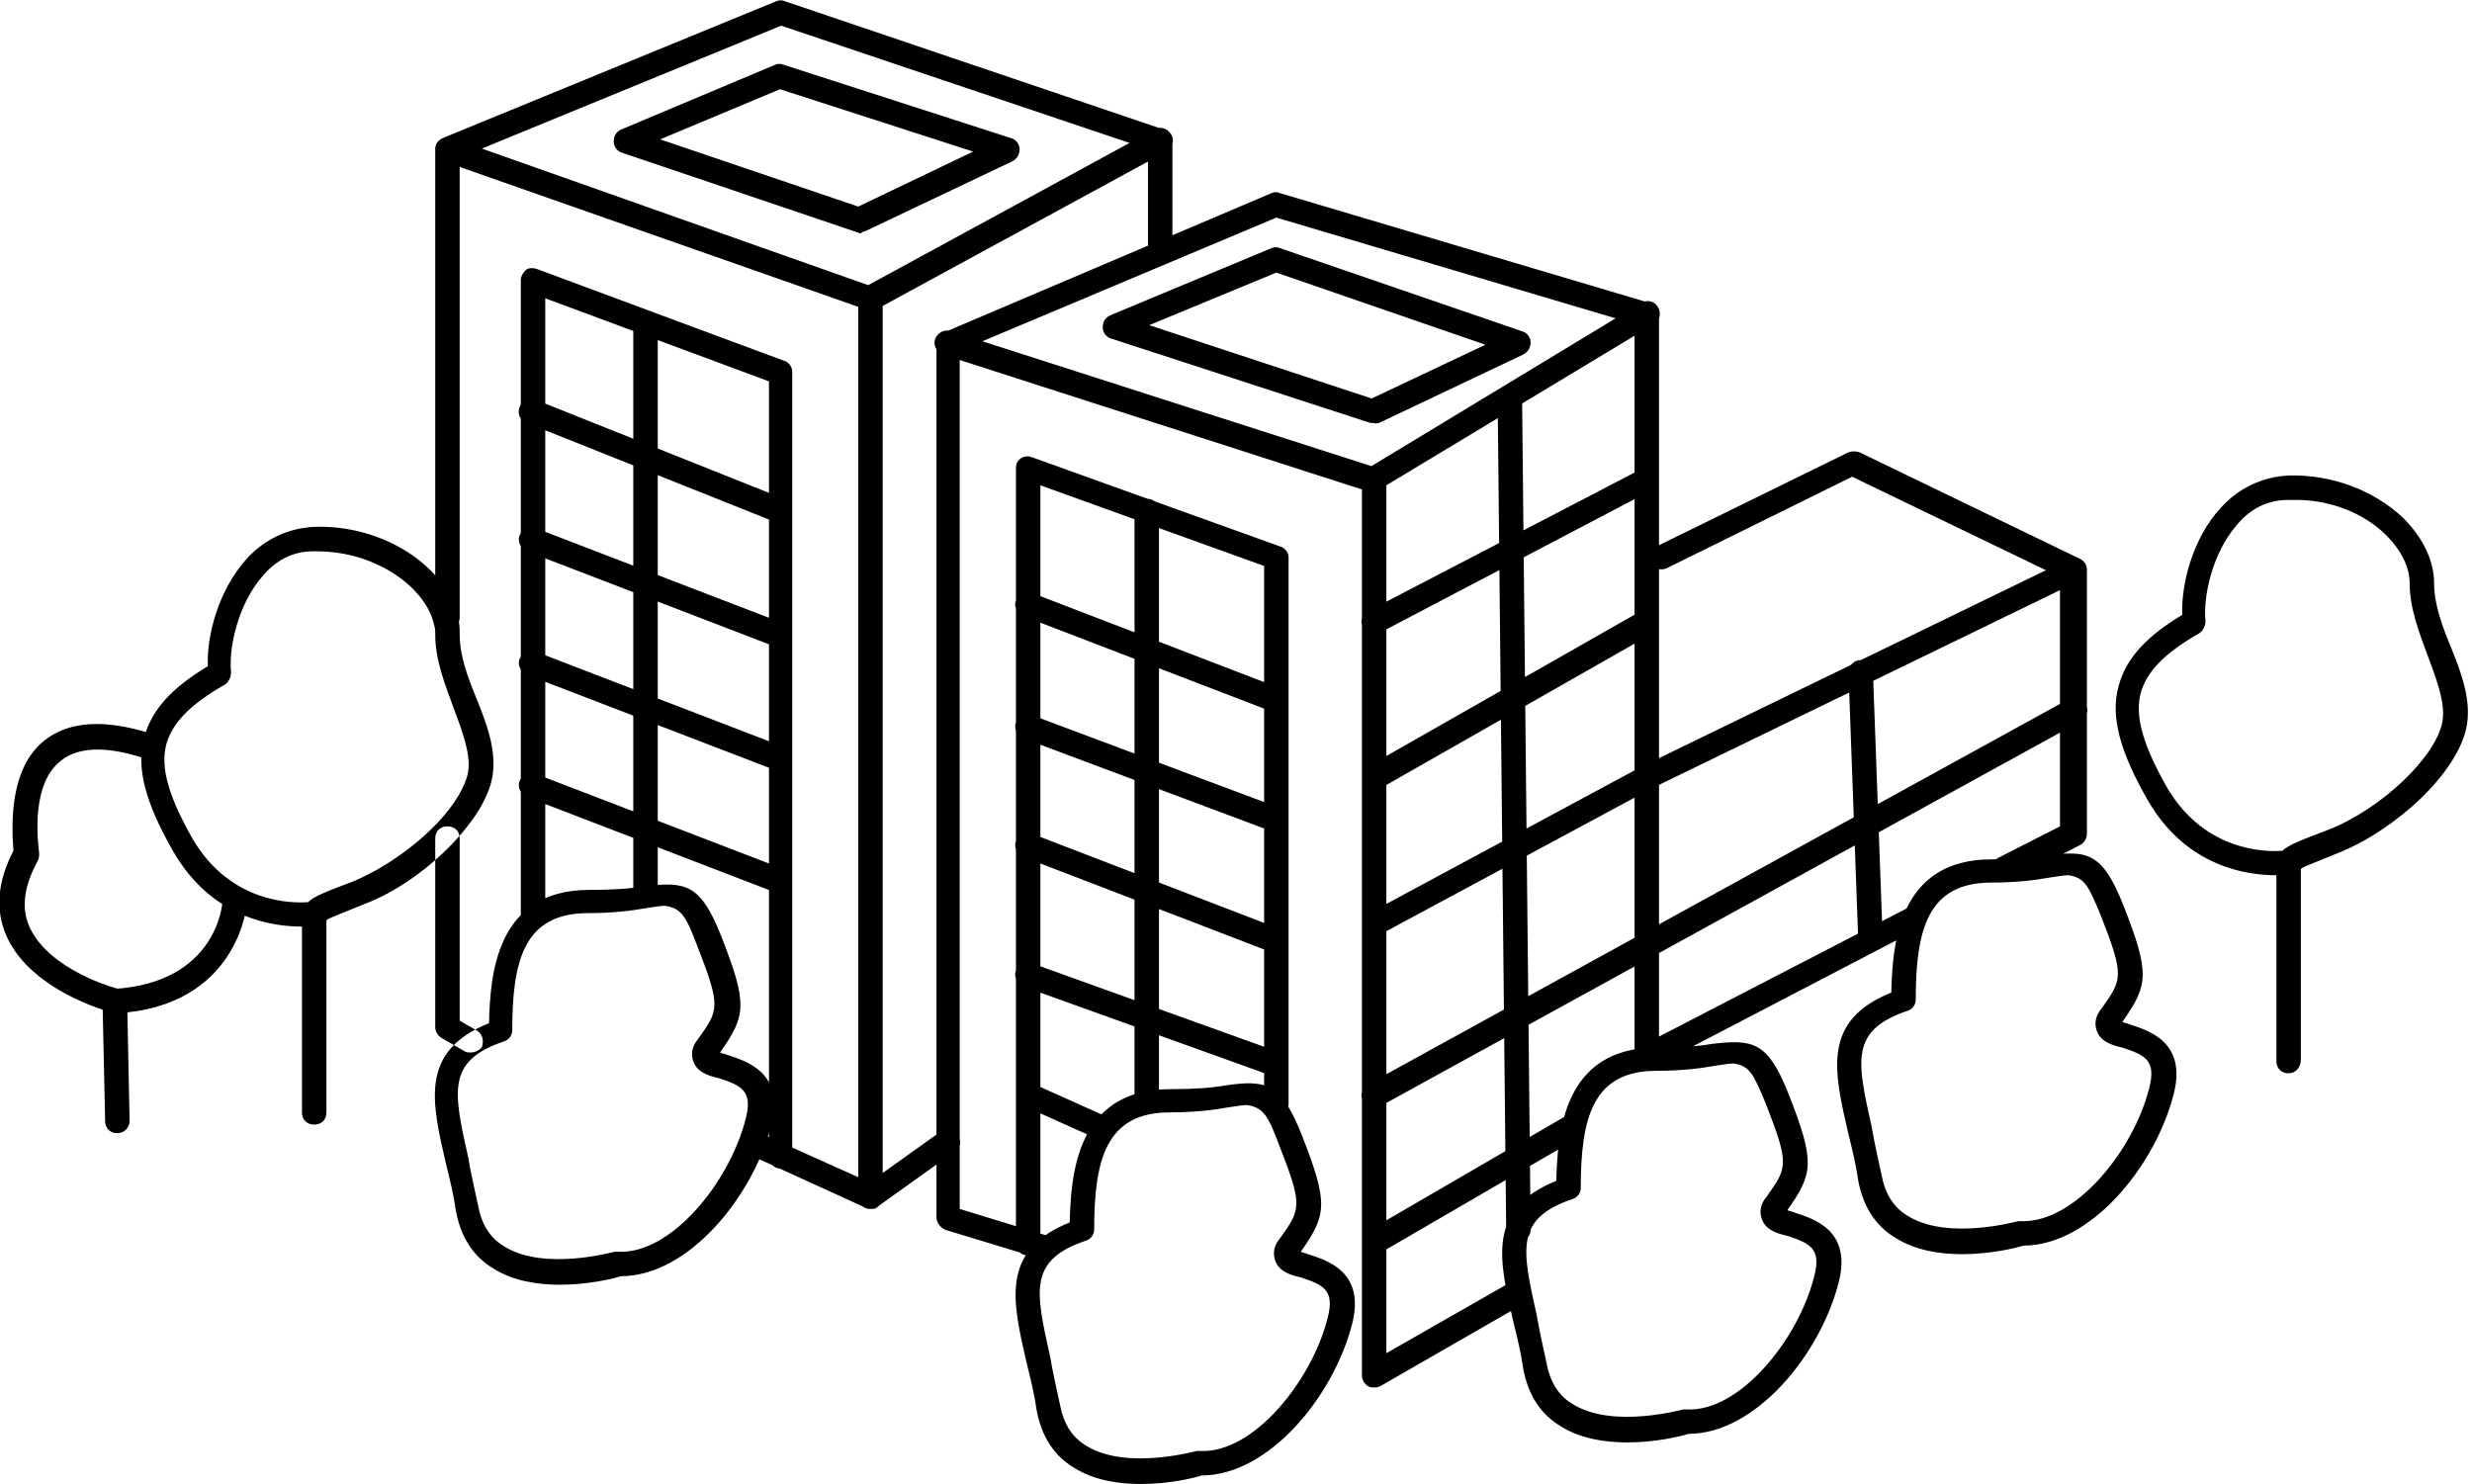 <?xml version="1.0" encoding="utf-8"?>
<!-- Generator: Adobe Illustrator 19.0.0, SVG Export Plug-In . SVG Version: 6.00 Build 0)  -->
<svg version="1.1" id="Слой_1" xmlns="http://www.w3.org/2000/svg" xmlns:xlink="http://www.w3.org/1999/xlink" x="0px" y="0px"
	 viewBox="0 0 202.2 121.4" style="enable-background:new 0 0 202.2 121.4;" xml:space="preserve">
<path id="XMLID_161_" d="M38.5,86.1c-0.2,0-0.3,0-0.5-0.1l-1.9-1.1c-0.3-0.2-0.5-0.5-0.5-0.9V68.6c0-0.6,0.4-1,1-1s1,0.4,1,1v14.9
	l1.4,0.8c0.5,0.3,0.6,0.9,0.4,1.4C39.2,85.9,38.9,86.1,38.5,86.1z M37.6,50.5V12.9L63.9,2.1l30,10.1V20c0,0.6,0.4,1,1,1s1-0.4,1-1
	v-8.5c0-0.4-0.3-0.8-0.7-0.9l-31-10.5C64,0,63.7,0,63.5,0.1L36.2,11.3c-0.4,0.2-0.6,0.5-0.6,0.9v38.3c0,0.6,0.4,1,1,1
	S37.6,51.1,37.6,50.5z M71.7,98.8c0.3-0.2,0.5-0.5,0.5-0.8V24.4c0-0.4-0.3-0.8-0.7-0.9L37,11.3c-0.5-0.2-1.1,0.1-1.3,0.6
	c-0.2,0.5,0.1,1.1,0.6,1.3l33.9,11.9v71.2l-7.8-3.5c-0.5-0.2-1.1,0-1.3,0.5c-0.2,0.5,0,1.1,0.5,1.3l9.2,4.2c0.1,0.1,0.3,0.1,0.4,0.1
	C71.4,98.9,71.6,98.9,71.7,98.8z M71.7,25.3l23.7-12.9c0.5-0.3,0.7-0.9,0.4-1.4s-0.9-0.7-1.4-0.4L70.7,23.5
	c-0.5,0.3-0.7,0.9-0.4,1.4c0.2,0.3,0.5,0.5,0.9,0.5C71.4,25.4,71.5,25.4,71.7,25.3z M71.2,97.9 M71.8,98.7l6.3-4.5
	c0.5-0.3,0.6-0.9,0.2-1.4c-0.3-0.4-0.9-0.6-1.4-0.2l-6.3,4.5c-0.5,0.3-0.6,0.9-0.2,1.4c0.2,0.3,0.5,0.4,0.8,0.4
	C71.4,98.9,71.6,98.9,71.8,98.7z M164.6,72l5.6-2.9c0.3-0.2,0.5-0.5,0.5-0.9V46.6c0-0.4-0.2-0.7-0.6-0.9l-18-8.7
	c-0.3-0.1-0.6-0.1-0.9,0l-15.7,7.7c-0.5,0.2-0.7,0.8-0.5,1.3c0.2,0.5,0.8,0.7,1.3,0.5l15.2-7.5l17,8.2v20.4l-5.1,2.6
	c-0.5,0.3-0.7,0.9-0.4,1.3c0.2,0.3,0.5,0.5,0.9,0.5C164.3,72.2,164.4,72.1,164.6,72z M86.4,102.3c0.2-0.5-0.1-1.1-0.7-1.2l-7.2-2.2
	V28.7l25.9-10.9l29.3,8.7v59.9c0,0.3,0.2,0.7,0.5,0.9c0.3,0.2,0.7,0.2,1,0l21.5-11.2c0.5-0.3,0.7-0.9,0.4-1.3
	c-0.3-0.5-0.9-0.7-1.3-0.4l-20.1,10.4v-59c0-0.4-0.3-0.8-0.7-1l-30.3-9c-0.2-0.1-0.5-0.1-0.7,0L77.2,27.2c-0.4,0.2-0.6,0.5-0.6,0.9
	v71.5c0,0.4,0.3,0.8,0.7,1l7.9,2.4c0.1,0,0.2,0,0.3,0C85.9,103,86.3,102.7,86.4,102.3z M112.9,113.4l11.3-6.5
	c0.5-0.3,0.6-0.9,0.4-1.4c-0.3-0.5-0.9-0.6-1.4-0.4l-9.8,5.6v-71l21.9-13.2c0.5-0.3,0.6-0.9,0.3-1.4c-0.3-0.5-0.9-0.6-1.4-0.3
	l-22.3,13.5c-0.3,0.2-0.5,0.5-0.5,0.9v73.3c0,0.4,0.2,0.7,0.5,0.9c0.2,0.1,0.3,0.1,0.5,0.1S112.7,113.5,112.9,113.4z M113.3,39.6
	c0.2-0.5-0.1-1.1-0.6-1.3L77.8,27.1c-0.5-0.2-1.1,0.1-1.3,0.6c-0.2,0.5,0.1,1.1,0.6,1.3l34.8,11.2c0.1,0,0.2,0,0.3,0
	C112.8,40.3,113.2,40,113.3,39.6z M85.1,101.6V39.7l18.3,6.6v44c0,0.6,0.4,1,1,1s1-0.4,1-1V45.6c0-0.4-0.3-0.8-0.7-0.9l-20.3-7.3
	c-0.3-0.1-0.6-0.1-0.9,0.1c-0.3,0.2-0.4,0.5-0.4,0.8v63.4c0,0.6,0.4,1,1,1S85.1,102.2,85.1,101.6z M112.8,51.8l22.3-11.7
	c0.5-0.3,0.7-0.9,0.4-1.3c-0.3-0.5-0.9-0.7-1.3-0.4L111.9,50c-0.5,0.3-0.7,0.9-0.4,1.3c0.2,0.3,0.5,0.5,0.9,0.5
	C112.5,51.9,112.7,51.9,112.8,51.8z M112.9,64.5l22.3-12.7c0.5-0.3,0.6-0.9,0.4-1.4s-0.9-0.6-1.4-0.4l-22.3,12.7
	c-0.5,0.3-0.6,0.9-0.4,1.4c0.2,0.3,0.5,0.5,0.9,0.5C112.5,64.6,112.7,64.5,112.9,64.5z M112.8,76.5l22.3-12l35-17
	c0.5-0.2,0.7-0.8,0.5-1.3c-0.2-0.5-0.8-0.7-1.3-0.5l-35,17l-22.3,12c-0.5,0.3-0.7,0.9-0.4,1.4c0.2,0.3,0.5,0.5,0.9,0.5
	C112.5,76.6,112.7,76.5,112.8,76.5z M112.9,90.5L170.2,59c0.5-0.3,0.7-0.9,0.4-1.4c-0.3-0.5-0.9-0.7-1.4-0.4l-57.3,31.5
	c-0.5,0.3-0.7,0.9-0.4,1.4c0.2,0.3,0.5,0.5,0.9,0.5C112.5,90.6,112.7,90.5,112.9,90.5z M112.9,102.5l16-9.3c0.5-0.3,0.6-0.9,0.4-1.4
	c-0.3-0.5-0.9-0.6-1.4-0.4l-16,9.3c-0.5,0.3-0.6,0.9-0.4,1.4c0.2,0.3,0.5,0.5,0.9,0.5C112.5,102.6,112.7,102.6,112.9,102.5z
	 M124.2,101.6c0.6,0,1-0.5,1-1l-0.7-68.1c0-0.5-0.5-1-1-1c0,0,0,0,0,0c-0.6,0-1,0.5-1,1l0.7,68.1
	C123.2,101.1,123.7,101.6,124.2,101.6C124.2,101.6,124.2,101.6,124.2,101.6z M153,77.9c0.6,0,1-0.5,1-1L153.2,55c0-0.6-0.5-1-1-1
	c-0.6,0-1,0.5-1,1L152,77C152,77.5,152.4,77.9,153,77.9C153,77.9,153,77.9,153,77.9z M94.8,89.8v-48c0-0.6-0.4-1-1-1s-1,0.4-1,1v48
	c0,0.6,0.4,1,1,1S94.8,90.3,94.8,89.8z M105.3,57.6c0.2-0.5-0.1-1.1-0.6-1.3l-20.3-7.8c-0.5-0.2-1.1,0.1-1.3,0.6s0.1,1.1,0.6,1.3
	l20.3,7.8c0.1,0,0.2,0.1,0.4,0.1C104.8,58.3,105.2,58,105.3,57.6z M105.3,67.4c0.2-0.5-0.1-1.1-0.6-1.3l-20.3-7.6
	c-0.5-0.2-1.1,0.1-1.3,0.6c-0.2,0.5,0.1,1.1,0.6,1.3L104,68c0.1,0,0.2,0.1,0.3,0.1C104.8,68.1,105.2,67.8,105.3,67.4z M105.3,77.3
	c0.2-0.5-0.1-1.1-0.6-1.3l-20.3-7.8c-0.5-0.2-1.1,0.1-1.3,0.6c-0.2,0.5,0.1,1.1,0.6,1.3l20.3,7.8c0.1,0,0.2,0.1,0.4,0.1
	C104.8,77.9,105.2,77.7,105.3,77.3z M105.3,87.4c0.2-0.5-0.1-1.1-0.6-1.3l-20.3-7.3c-0.5-0.2-1.1,0.1-1.3,0.6
	c-0.2,0.5,0.1,1.1,0.6,1.3L104,88c0.1,0,0.2,0.1,0.3,0.1C104.8,88.1,105.2,87.8,105.3,87.4z M90.9,92.6c0.2-0.5,0-1.1-0.5-1.3
	l-5.8-2.6c-0.5-0.2-1.1,0-1.3,0.5c-0.2,0.5,0,1.1,0.5,1.3l5.8,2.6c0.1,0.1,0.3,0.1,0.4,0.1C90.3,93.2,90.7,92.9,90.9,92.6z
	 M64.8,94.5V30.4c0-0.4-0.3-0.8-0.7-0.9L43.9,22c-0.3-0.1-0.7-0.1-0.9,0.1s-0.4,0.5-0.4,0.8v52c0,0.6,0.4,1,1,1s1-0.4,1-1V24.4
	l18.3,6.8v63.4c0,0.6,0.4,1,1,1C64.4,95.5,64.8,95.1,64.8,94.5z M112.8,34.6l11.8-5.6c0.4-0.2,0.6-0.6,0.6-1c0-0.4-0.3-0.8-0.7-0.9
	l-19.8-6.8c-0.2-0.1-0.5-0.1-0.7,0l-13.2,5.5c-0.4,0.2-0.6,0.5-0.6,1c0,0.4,0.3,0.8,0.7,0.9l21.2,6.9c0.1,0,0.2,0,0.3,0
	C112.5,34.7,112.7,34.6,112.8,34.6z M104.4,22.3l17.1,5.9l-9.3,4.4l-18.2-6L104.4,22.3z M70.8,18.9l12-5.7c0.4-0.2,0.6-0.6,0.6-1
	c0-0.4-0.3-0.8-0.7-0.9l-18.6-6c-0.2-0.1-0.5-0.1-0.7,0l-12.6,5.3c-0.4,0.2-0.6,0.5-0.6,1c0,0.4,0.3,0.8,0.7,0.9l19.2,6.5
	c0.1,0,0.2,0.1,0.3,0.1C70.5,19,70.7,18.9,70.8,18.9z M63.8,7.3l15.8,5.1l-9.4,4.5L54,11.4L63.8,7.3z M53.8,73.1V26.4
	c0-0.6-0.4-1-1-1s-1,0.4-1,1v46.7c0,0.6,0.4,1,1,1S53.8,73.6,53.8,73.1z M64.7,42.1c0.2-0.5,0-1.1-0.6-1.3l-20.3-8.1
	c-0.5-0.2-1.1,0-1.3,0.6c-0.2,0.5,0,1.1,0.6,1.3l20.3,8.1c0.1,0,0.2,0.1,0.4,0.1C64.2,42.8,64.6,42.5,64.7,42.1z M64.7,52.3
	c0.2-0.5-0.1-1.1-0.6-1.3l-20.3-7.8c-0.5-0.2-1.1,0.1-1.3,0.6s0.1,1.1,0.6,1.3l20.3,7.8c0.1,0,0.2,0.1,0.4,0.1
	C64.2,52.9,64.6,52.7,64.7,52.3z M64.7,62.4c0.2-0.5-0.1-1.1-0.6-1.3l-20.3-7.8c-0.5-0.2-1.1,0.1-1.3,0.6c-0.2,0.5,0.1,1.1,0.6,1.3
	L63.4,63c0.1,0,0.2,0.1,0.4,0.1C64.2,63.1,64.6,62.8,64.7,62.4z M64.7,72.4c0.2-0.5-0.1-1.1-0.6-1.3l-20.3-7.8
	c-0.5-0.2-1.1,0.1-1.3,0.6c-0.2,0.5,0.1,1.1,0.6,1.3L63.4,73c0.1,0,0.2,0.1,0.4,0.1C64.2,73.1,64.6,72.8,64.7,72.4z M9.6,92.7
	c0.6,0,1-0.5,1-1l-0.2-9.8c0-0.4-0.3-0.8-0.7-1c-0.1,0-5.7-1.5-7.3-5.1c-0.7-1.6-0.4-3.4,0.7-5.4c0.1-0.2,0.1-0.4,0.1-0.6
	c-0.2-1.7-0.5-5.7,1.7-7.5c1.4-1.2,3.7-1.3,6.8-0.3c0.5,0.2,1.1-0.1,1.3-0.7c0.2-0.5-0.1-1.1-0.7-1.3c-3.8-1.2-6.7-1-8.7,0.6
	c-2.7,2.2-2.7,6.4-2.5,9c-1.3,2.5-1.5,4.8-0.6,6.9c1.6,3.7,6.1,5.5,7.9,6.1l0.2,9.1C8.6,92.3,9,92.7,9.6,92.7
	C9.5,92.7,9.6,92.7,9.6,92.7z M9.4,82.9c10.1-0.5,10.8-8.9,10.8-9c0-0.6-0.4-1-0.9-1.1c-0.5,0-1,0.4-1.1,0.9c0,0.3-0.5,6.7-8.9,7.2
	c-0.6,0-1,0.5-0.9,1.1C8.4,82.5,8.8,82.9,9.4,82.9C9.4,82.9,9.4,82.9,9.4,82.9z M26.7,91V75.3c0,0,0.1-0.1,0.1-0.1
	c0.4-0.2,1.2-0.5,2.9-1.2c2.7-1,5.5-3,7.6-5.3c1.2-1.3,2.7-3.3,3-5.3c0.3-2.1-0.5-4.2-1.3-6.2c-0.7-1.7-1.4-3.5-1.4-5.3
	c0-0.4,0-0.8-0.1-1.2c-0.9-4.4-6.2-7.8-11.8-7.6c-2.1,0.1-4.1,1-5.6,2.7c-2.2,2.5-3.2,6.1-3.1,8.7c-3,1.8-4.6,3.6-5.2,5.8
	c-0.7,2.5,0.1,5.4,2.4,9.4c3.2,5.5,8.2,6.1,10.5,6.1c0,0,0,0,0,0V91c0,0.6,0.4,1,1,1S26.7,91.6,26.7,91z M35.5,51.1
	c0.1,0.3,0.1,0.5,0.1,0.8c0,2.1,0.8,4.1,1.5,6c0.7,1.9,1.4,3.7,1.2,5.2c-0.2,1.2-1.1,2.7-2.5,4.2c-1.9,2-4.5,3.8-6.9,4.8
	c-2.1,0.8-3.2,1.2-3.7,1.7c-1.3,0.1-6.3,0.1-9.4-5.1c-2-3.5-2.7-5.9-2.2-7.8c0.5-1.8,2-3.3,4.8-4.9c0.3-0.2,0.5-0.6,0.5-1
	c-0.2-1.9,0.5-5.5,2.6-7.9c1.1-1.3,2.5-2,4.1-2c0.1,0,0.2,0,0.3,0C30.9,45.1,34.9,48.2,35.5,51.1z M188.2,86.7V71.1
	c0,0,0.1-0.1,0.1-0.1c0.4-0.2,1.2-0.5,2.9-1.2c4.6-1.8,10-6.6,10.6-10.6c0.3-2.1-0.5-4.2-1.3-6.2c-0.7-1.7-1.4-3.5-1.4-5.3
	c0-1.8-0.9-3.7-2.5-5.3c-2.4-2.3-5.9-3.6-9.4-3.5c-2.1,0.1-4.1,1-5.6,2.7c-2.2,2.4-3.2,6.1-3.1,8.7c-3,1.8-4.6,3.6-5.2,5.8
	c-0.7,2.5,0.1,5.4,2.4,9.4c3.2,5.5,8.2,6.1,10.5,6.1c0,0,0,0,0,0v15.2c0,0.6,0.4,1,1,1S188.2,87.3,188.2,86.7z M195.2,43.8
	c1.2,1.2,1.9,2.6,1.9,3.9c0,2.1,0.8,4.1,1.5,6c0.7,1.9,1.4,3.7,1.2,5.2c-0.4,2.9-5,7.3-9.4,9c-2.1,0.8-3.2,1.2-3.7,1.7
	c-1.3,0.1-6.3,0.1-9.4-5.1c-2-3.5-2.7-5.9-2.2-7.8c0.5-1.8,2-3.3,4.8-4.9c0.3-0.2,0.5-0.6,0.5-1c-0.2-1.9,0.5-5.5,2.6-7.9
	c1.1-1.3,2.5-2,4.1-2c0.1,0,0.2,0,0.3,0C190.4,40.8,193.3,41.9,195.2,43.8z M50.8,104.4C50.8,104.4,50.8,104.4,50.8,104.4
	c5.5,0,10.8-6.5,12.3-12.4c1.1-4.3-2.1-5.2-3.6-5.7c-0.2-0.1-0.4-0.1-0.6-0.2c2.1-3,2.3-3.9,0.1-9.5c-1.7-4.3-2.9-4.5-6.3-4.1
	c-1.1,0.2-2.6,0.3-4.5,0.3c-7.7,0-8.1,7.1-8.2,10.9c-5.7,2.3-4.7,6.4-3.5,11.6c0.3,1.2,0.6,2.4,0.8,3.8c0.4,2.1,1.4,3.7,3.1,4.7
	c1.6,1,3.6,1.3,5.4,1.3C48.1,105.1,50.2,104.6,50.8,104.4z M57,77.3c2,5.1,1.8,5.3,0.1,7.7c-0.5,0.6-0.6,1.2-0.4,1.8
	c0.3,0.9,1.2,1.2,2.1,1.4c1.8,0.6,2.8,1,2.2,3.3c-1.3,5.2-6.1,11.1-10.4,10.9c-0.1,0-0.2,0-0.3,0c-0.1,0-5.7,1.6-9-0.4
	c-1.2-0.7-1.9-1.8-2.2-3.4c-0.3-1.4-0.6-2.7-0.8-3.9c-1.2-5.4-1.8-7.9,2.9-9.5c0.4-0.1,0.7-0.5,0.7-0.9c0-5.8,1-9.6,6.2-9.6
	c2,0,3.6-0.2,4.7-0.4c0.7-0.1,1.2-0.2,1.6-0.2C55.7,74.3,56.1,74.9,57,77.3z M98.3,120.7C98.4,120.7,98.4,120.7,98.3,120.7
	c5.5,0,10.8-6.5,12.3-12.4c1.1-4.3-2.1-5.2-3.6-5.7c-0.2-0.1-0.4-0.1-0.6-0.2c2.1-3,2.3-3.9,0.1-9.5c-1.7-4.3-2.9-4.6-6.3-4.1
	c-1.1,0.2-2.6,0.3-4.5,0.3c-7.7,0-8.1,7.1-8.2,10.9c-5.7,2.3-4.7,6.4-3.5,11.6c0.3,1.2,0.6,2.4,0.8,3.8c0.4,2.1,1.4,3.7,3.1,4.7
	c1.6,1,3.6,1.3,5.4,1.3C95.7,121.4,97.7,120.9,98.3,120.7z M104.6,93.6c2,5.1,1.8,5.3,0.1,7.7c-0.5,0.6-0.6,1.2-0.4,1.8
	c0.3,0.9,1.2,1.2,2.1,1.4c1.8,0.6,2.8,1,2.2,3.3c-1.3,5.2-6.1,11.1-10.4,10.9c-0.1,0-0.2,0-0.3,0c-0.1,0-5.7,1.6-9-0.4
	c-1.2-0.7-1.9-1.8-2.2-3.4c-0.3-1.4-0.6-2.7-0.8-3.9c-1.2-5.4-1.8-7.9,2.9-9.5c0.4-0.1,0.7-0.5,0.7-0.9c0-5.8,1-9.6,6.2-9.6
	c2,0,3.6-0.2,4.7-0.4c0.7-0.1,1.2-0.2,1.6-0.2C103.3,90.6,103.7,91.2,104.6,93.6z M138.1,117.3C138.1,117.3,138.2,117.3,138.1,117.3
	c5.5,0,10.8-6.5,12.3-12.4c1.1-4.3-2.1-5.2-3.6-5.7c-0.2-0.1-0.4-0.1-0.6-0.2c2.1-3,2.3-3.9,0.1-9.5c-1.7-4.3-2.9-4.5-6.3-4.1
	c-1.1,0.2-2.6,0.3-4.5,0.3c-7.7,0-8.1,7.1-8.2,10.9c-5.7,2.3-4.7,6.4-3.5,11.6c0.3,1.2,0.6,2.4,0.8,3.8c0.4,2.1,1.4,3.7,3.1,4.7
	c1.6,1,3.6,1.3,5.4,1.3C135.4,118,137.5,117.5,138.1,117.3z M144.4,90.2c2,5.1,1.8,5.3,0.1,7.7c-0.5,0.6-0.6,1.2-0.4,1.8
	c0.3,0.9,1.2,1.2,2.1,1.4c1.8,0.6,2.8,1,2.2,3.3c-1.3,5.2-6.1,11.1-10.4,10.9c-0.1,0-0.2,0-0.3,0c-0.1,0-5.7,1.6-9-0.4
	c-1.2-0.7-1.9-1.8-2.2-3.4c-0.3-1.4-0.6-2.7-0.8-3.9c-1.2-5.4-1.8-7.9,2.9-9.5c0.4-0.1,0.7-0.5,0.7-0.9c0-5.8,1-9.6,6.2-9.6
	c2,0,3.6-0.2,4.7-0.4c0.7-0.1,1.2-0.2,1.6-0.2C143.1,87.2,143.4,87.8,144.4,90.2z M165.5,101.9C165.5,101.9,165.5,101.9,165.5,101.9
	c5.5,0,10.8-6.5,12.3-12.4c1.1-4.3-2.1-5.2-3.6-5.7c-0.2-0.1-0.4-0.1-0.6-0.2c2.1-3,2.3-3.9,0.1-9.5c-1.7-4.3-2.9-4.6-6.3-4.1
	c-1.1,0.2-2.6,0.3-4.5,0.3c-7.7,0-8.1,7.1-8.2,10.9c-5.7,2.3-4.7,6.4-3.5,11.6c0.3,1.2,0.6,2.4,0.8,3.8c0.4,2.1,1.4,3.7,3.1,4.7
	c1.6,1,3.6,1.3,5.4,1.3C162.8,102.6,164.9,102.1,165.5,101.9z M171.8,74.8c2,5.1,1.8,5.3,0.1,7.7c-0.5,0.6-0.6,1.2-0.4,1.8
	c0.3,0.9,1.2,1.2,2.1,1.4c1.8,0.6,2.8,1,2.2,3.3c-1.3,5.2-6.1,11-10.4,10.9c-0.1,0-0.2,0-0.3,0c-0.1,0-5.7,1.6-9-0.4
	c-1.2-0.7-1.9-1.8-2.2-3.4c-0.3-1.4-0.6-2.7-0.8-3.9c-1.2-5.4-1.8-7.9,2.9-9.5c0.4-0.1,0.7-0.5,0.7-0.9c0-5.8,1-9.6,6.2-9.6
	c2,0,3.6-0.2,4.7-0.4c0.7-0.1,1.2-0.2,1.6-0.2C170.5,71.8,170.8,72.4,171.8,74.8z"/>
</svg>
